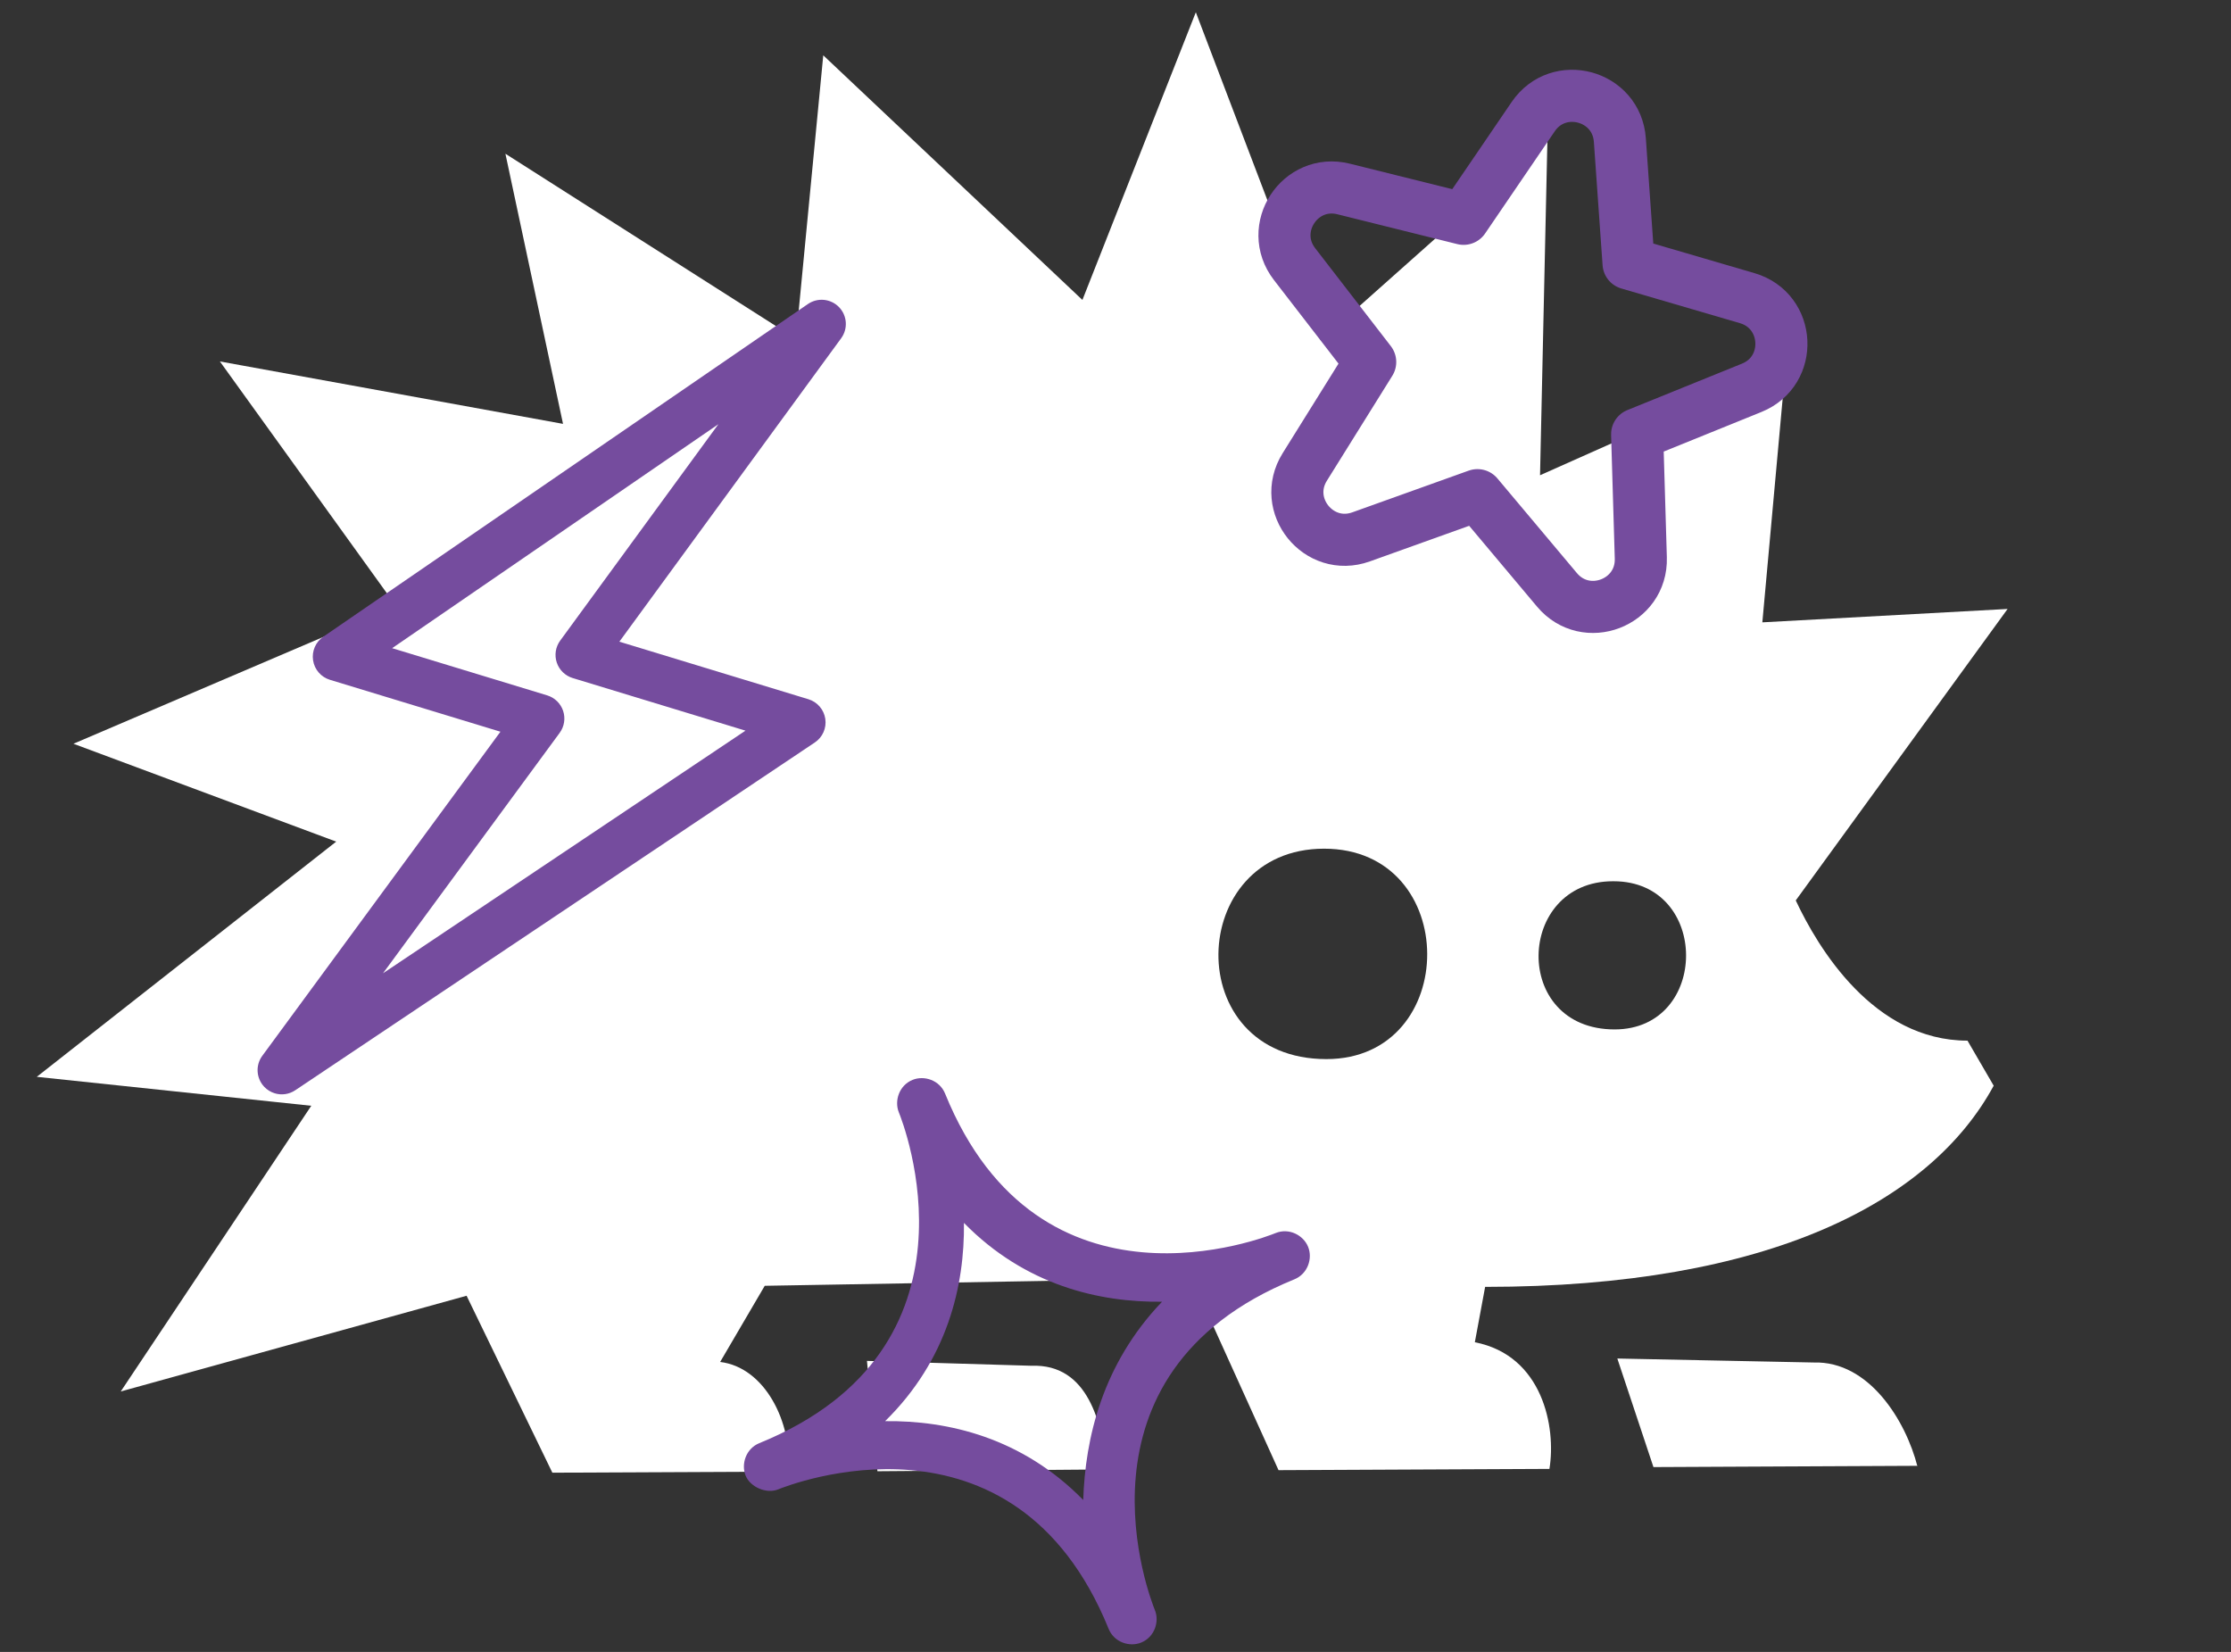 <svg width="728" height="539" viewBox="0 0 728 539" fill="none" xmlns="http://www.w3.org/2000/svg">
<rect x="0" y="0" width="728" height="539" fill="#333333" stroke="none"/>
<path fill-rule="evenodd" clip-rule="evenodd" d="M585.975 293.789C593.164 309.137 611.314 339.539 642.017 339.539L650.562 354.238C630.054 392.077 577.312 419.881 484.616 419.881L481.257 437.945C503.414 442.255 507.834 465.69 505.595 479.268L417.2 479.681L388.855 417.107L249.545 419.527L234.99 444.38C249.486 446.092 258.562 463.919 257.324 480.153L180.244 480.507L152.253 422.774L39.402 454.002L101.573 360.79L12 351.345L109.705 274.603L23.963 242.667L129.211 197.684L71.755 117.932L183.721 138.298L164.922 50.163L259.74 110.553L268.639 18.05L353.203 97.861L390.21 4L430.99 111.084L504.946 45.263L502.53 155.063L582.675 119.349L575.073 203.056L655.099 198.688L585.975 293.789ZM432.05 276.906C387.028 276.906 384.907 345.56 432.817 345.56C476.66 345.56 476.955 276.906 432.05 276.906ZM526.338 287.531C494.634 287.531 493.102 335.879 526.868 335.879C557.924 335.879 558.101 287.531 526.515 287.531H526.338ZM361.394 479.445L286.317 480.035L282.9 444.025L336.584 445.619C355.265 444.911 359.567 464.628 361.394 479.445ZM625.693 478.264L539.538 478.677L527.752 443.258L591.868 444.557C609.841 444.025 621.863 463.447 625.693 478.5V478.264Z" fill="white"/>
<path d="M531.419 85.957L528.577 45.698C527.541 31.035 508.587 25.908 500.309 38.052L477.582 71.396L438.431 61.658C424.172 58.111 413.446 74.547 422.431 86.177L447.11 118.12L425.754 152.371C417.979 164.841 430.304 180.126 444.137 175.169L482.109 161.561L508.057 192.458C517.509 203.714 535.853 196.724 535.415 182.033L534.214 141.68L571.616 126.528C585.233 121.012 584.244 101.408 570.141 97.283L531.419 85.957Z" stroke="#754C9E" stroke-width="17" stroke-linecap="round" stroke-linejoin="round"/>
<path d="M416.239 402.324C413.096 403.603 339.3 432.895 308.393 356.814C306.605 352.412 301.557 350.803 297.785 352.337C293.385 354.128 291.775 359.179 293.308 362.952C294.585 366.095 323.842 439.918 247.786 470.862C243.387 472.652 241.776 477.703 243.309 481.476C244.841 485.248 250.145 487.487 253.917 485.952C257.06 484.673 330.856 455.381 361.763 531.463C363.551 535.864 368.599 537.474 372.371 535.939C376.771 534.149 378.381 529.098 376.848 525.325C375.571 522.181 346.314 448.359 422.37 417.415C426.769 415.625 428.38 410.574 426.847 406.801C425.314 403.028 420.639 400.534 416.239 402.324ZM353.469 489.41C333.45 468.98 309.23 463.447 288.82 463.692C309.247 443.657 314.784 419.424 314.546 399.005C334.565 419.435 358.785 424.968 379.195 424.724C359.652 445.131 354.115 469.364 353.469 489.41Z" fill="#754C9E"/>
<path d="M269.304 234.538C268.855 231.523 266.71 229.031 263.791 228.142L202.105 209.366L274.487 110.358C276.757 107.251 276.459 102.962 273.775 100.201C271.094 97.444 266.811 97.018 263.639 99.192L105.493 207.75C102.991 209.466 101.695 212.465 102.16 215.461C102.623 218.462 104.763 220.925 107.666 221.809L163.298 238.742L85.584 344.493C83.312 347.582 83.594 351.856 86.247 354.625C87.212 355.633 88.386 356.335 89.646 356.719C91.853 357.391 94.316 357.088 96.344 355.726L265.885 242.253C268.422 240.562 269.752 237.556 269.304 234.538ZM124.978 317.56L182.628 239.114C184.144 237.053 184.563 234.382 183.756 231.948C182.947 229.521 181.013 227.632 178.559 226.886L127.961 211.485L234.418 138.406L182.794 209.021C181.285 211.084 180.87 213.753 181.68 216.177C182.489 218.601 184.425 220.486 186.872 221.231L243.26 238.395L124.978 317.56Z" fill="#754C9E"/>
</svg>
